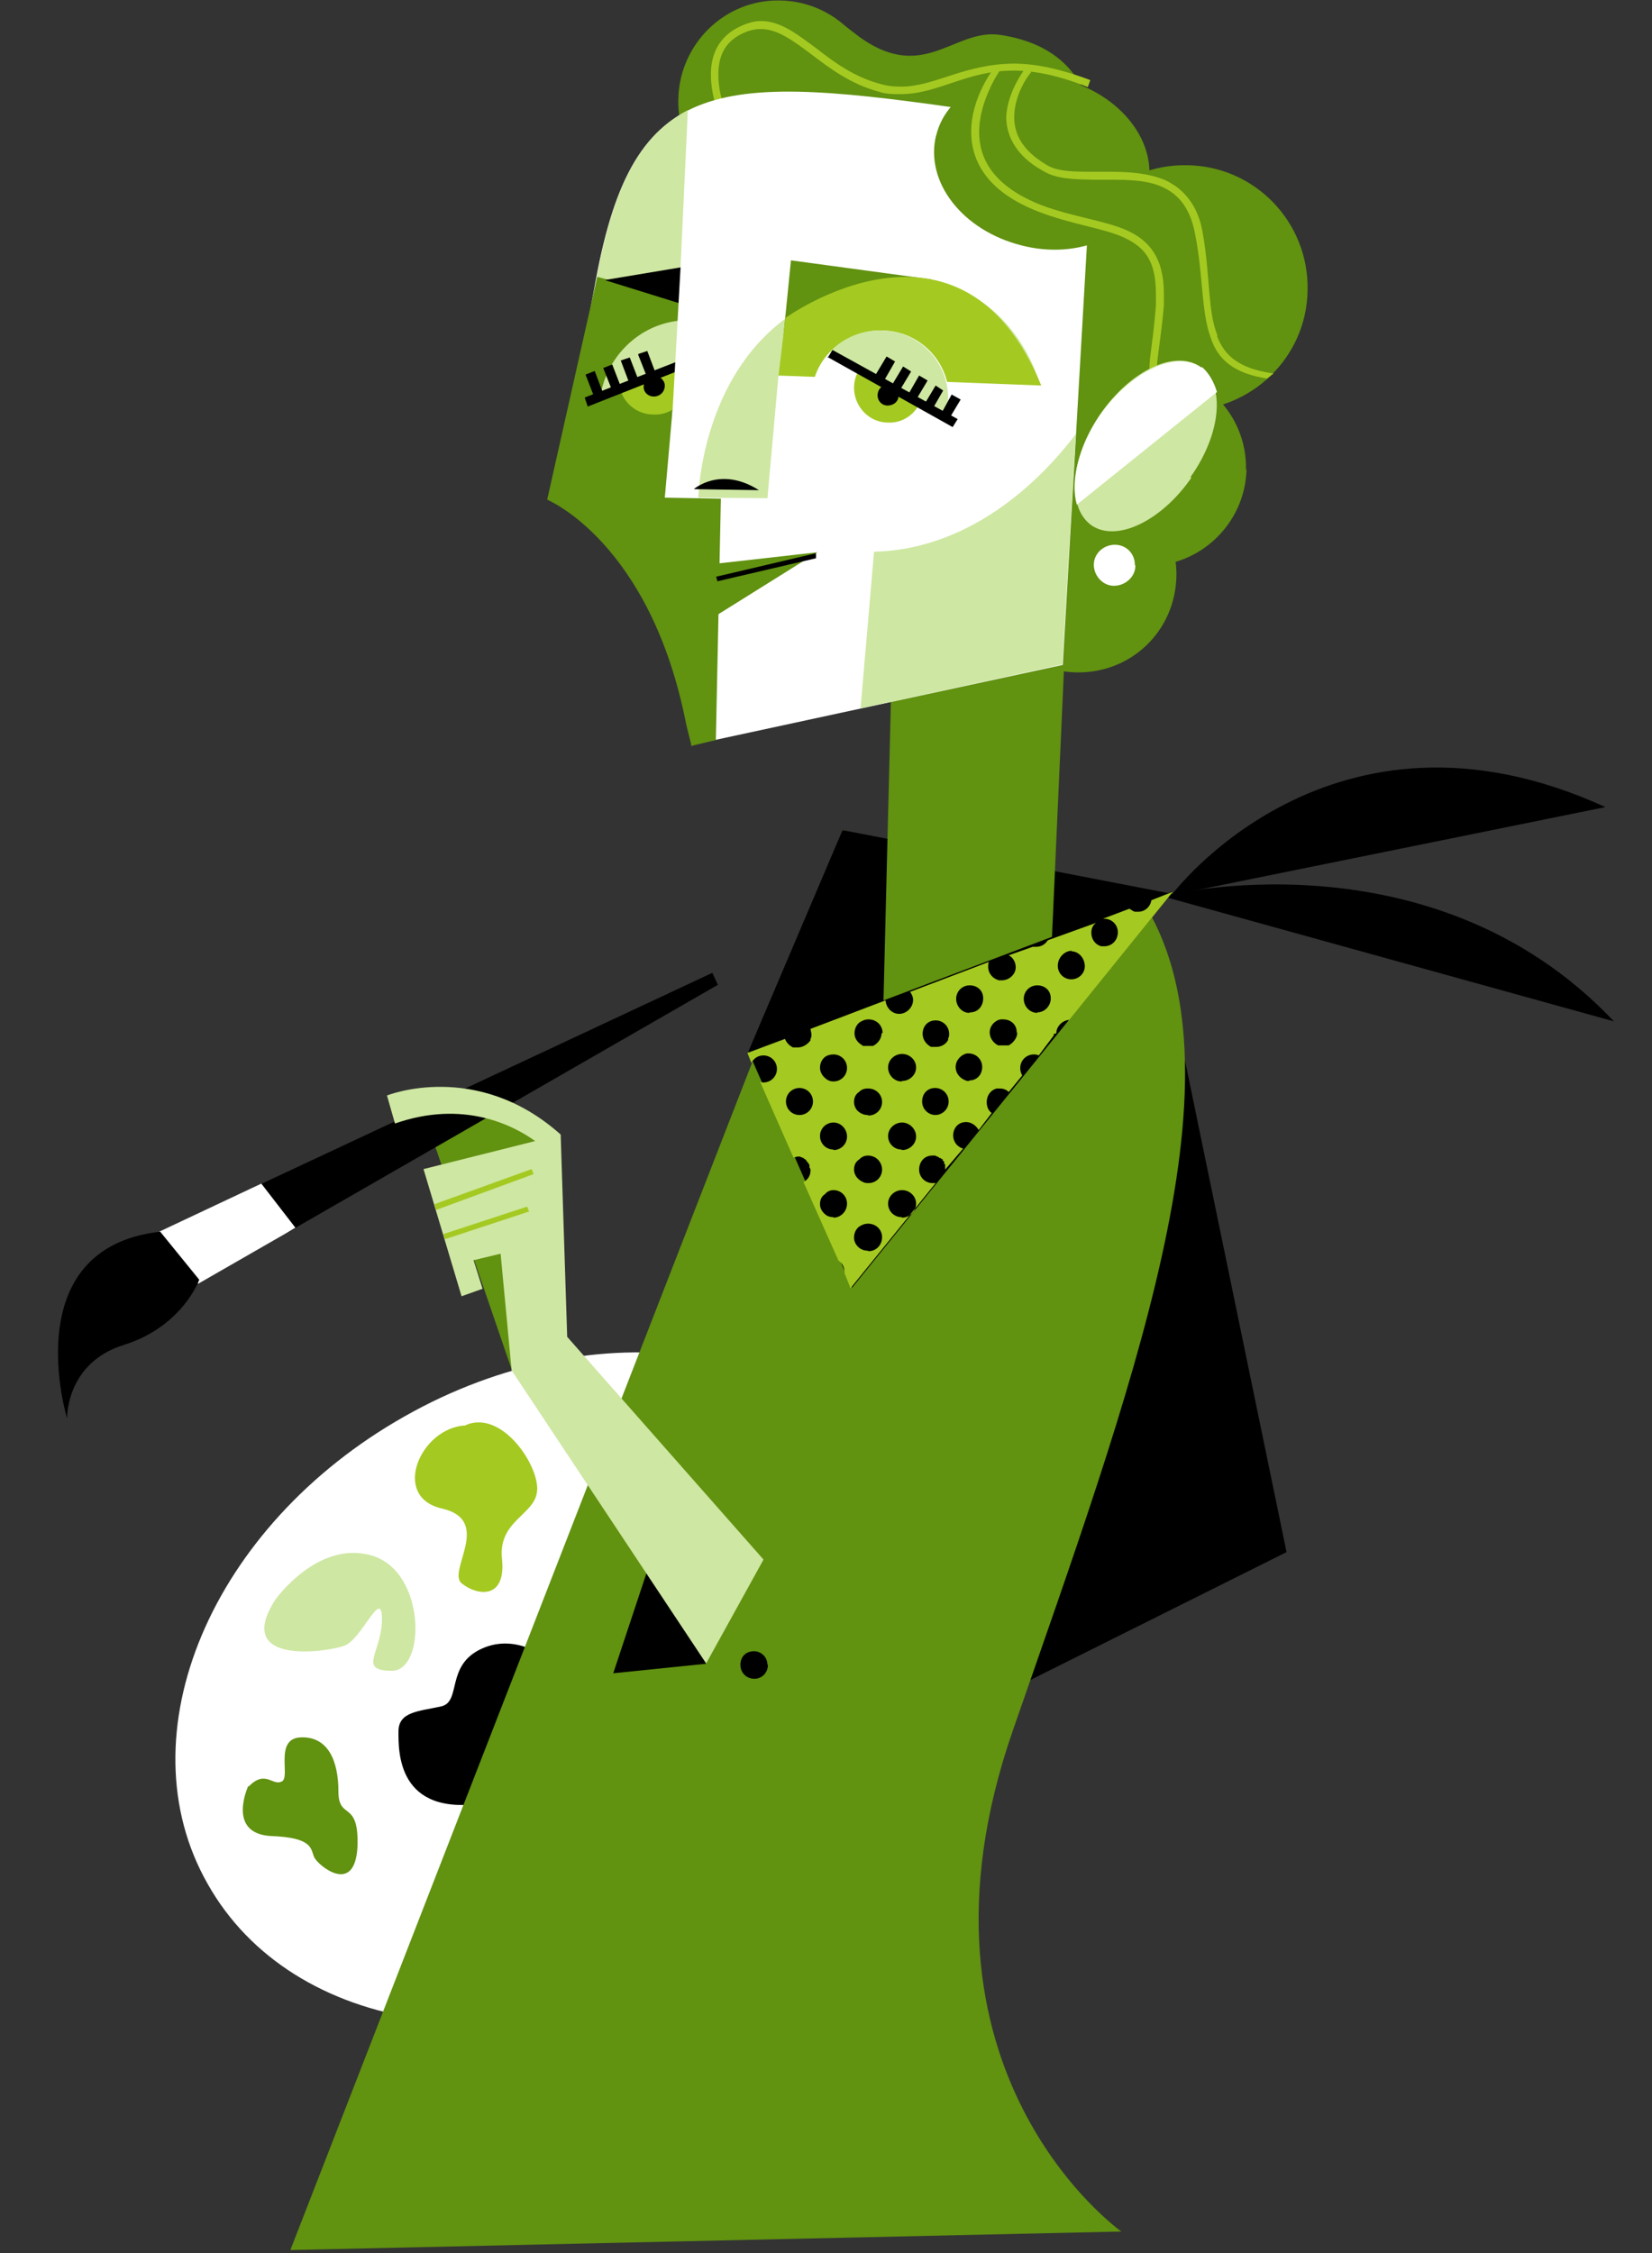 <svg xmlns="http://www.w3.org/2000/svg" width="330" height="450"><rect width="100%" height="100%" fill="#333333" stroke="none"/><g fill="none"><g><path fill="#000" d="M202.3 337.3L257 310l-25.5-123.4"/><path fill="#fff" d="M181.2 297.8c17 30-.7 71.8-39.3 93.5-38.6 21.7-83.5 15-100.4-15-17-29.8.7-71.6 39.3-93.4 38.4-21.8 83.4-15 100.2 14.8"/><path fill="#000" d="M109.7 331.6s-6.3-5.6-13.5-2.3-4 10.5-8 11.5c-4.4 1-8.6 1-8.6 5 0 3.8-.4 17.2 17.3 14.3"/><path fill="#619210" d="M168.3 165.8L58 449.4l166-3.7s-45.3-32-21.7-100c23.5-67.7 47-130.2 26.7-164.5"/><path fill="#000" d="M130 311.6l-7.5 22.6 19.5-2"/><path fill="#000" d="M149.5 210l18.8-44.2 66.2 12.8"/><path fill="#619210" d="M178 138.6l-1.7 68.7 33.7-17 4-89.3"/><path fill="#000" d="M322.4 204l-90.2-25s53.6-13.7 90.2 25"/><path fill="#000" d="M320.7 161.2L234 178.8s31.8-42.7 86.7-17.6"/><path fill="#619210" d="M85.3 224.2l17 49.6 8.8-46-12.6-7"/><path fill="#000" d="M143.4 196.7L39.6 256.4 31.8 246l110.5-51.7"/><path fill="#fff" d="M52.2 236.4L31.8 246l7.8 10.4 17.4-10 2-1.2-6.8-8.8"/><path fill="#000" d="M39.8 255.6s-3.3 9.3-15 13c-11.7 3.6-11.4 14.7-11.4 14.7S3 249.3 32 246"/><path fill="#CEE7A2" d="M113.3 267l-1.3-40.4c-16.8-15-34.7-7.8-34.7-7.8l1.6 5.6c13.7-4.8 23.7.4 28 3.5l-22.3 5.6 7.6 25.4 4.2-1.5-1.8-5.7 5.4-1.3 2.2 23.3 46 69.3 22.4-11-57.3-65"/><path fill="#A4C921" d="M87 241.7l19.6-7.2-.4-1-19.4 7 .3 1.2"/><path fill="#A4C921" d="M105.7 242l-.4-1-16.8 5.5.4 1 16.7-5.5"/><path fill="#619210" d="M155 307l-17.4 31.5 12 16.6 26-23.7"/><path fill="#619210" d="M175.6 20.4c-.2 11-9.4 20-20.4 19.7-11 0-20-9.3-19.7-20.3.2-11 9.3-20 20.4-19.7 11 .2 19.8 9.3 19.6 20.4"/><path fill="#619210" d="M218.2 26.3S219.2 10 200 7c-9.6-1.6-15.7 10.5-29.6-.6C158-3.6 155 8 155 8l-3 24"/><path fill="#619210" d="M261.2 58c-.2 13.5-11.4 24.2-25 24-13.5-.3-24.2-11.4-24-25 .3-13.5 11.4-24.3 25-24 13.5.2 24.3 11.4 24 25"/><path fill="#619210" d="M235 115c-.2 11-9 19.5-20 19.3-10.8-.2-19.4-9.2-19.2-20 .2-10.8 9.2-19.4 20-19.2 10.8.3 19.4 9.2 19.2 20"/><path fill="#619210" d="M249 93.8c-.3 10.8-9.3 19.4-20 19.2-11-.2-19.6-9-19.4-20 .2-10.8 9.2-19.4 20-19.2 10.8.2 19.5 9 19.3 20"/><path fill="#619210" d="M244.5 85c-.2 10.8-9.2 19.4-20 19.2-10.8-.2-19.5-9-19.3-20 .2-10.8 9.2-19.4 20-19.2 10.8.2 19.5 9 19.3 20"/><path fill="#A4C921" d="M142 14.8c0-3.5 1.3-7.5 6-9.6 1.3-.6 2.7-1 4-1 4 0 7.3 2.7 11 5.4 3.6 2.8 7.6 5.8 13 7.2 1.3.4 2.7.5 4 .5 6.7 0 12.5-4.5 22.5-4.6 4.2 0 9.2 1 15.3 3.3l-.5 1.4c-6-2.4-10.8-3.3-14.8-3.3-9.5 0-15 4.7-22.6 4.7-1.5 0-3 0-4.4-.5-5.6-1.5-9.8-4.7-13.5-7.5-3.6-2.7-6.7-5-10-5-1 0-2.2.2-3.5.8-4 1.8-5 5-5 8.3 0 1.8.3 3.6.7 5l.7 2-1.4.7S142 19 142 14.8"/><path fill="#fff" d="M217.3 45.8l-5 87-73.2 15.8-5.3-41.2-23-7.6L119 56c7.6-41.3 24.2-41.5 76.6-33.8l15.7 2"/><path fill="#CEE7A2" d="M135.4 65l2-43c-9.6 5-15 15.4-18.3 34l-1.6 9h18"/><path fill="#CEE7A2" d="M139.5 99.4s.6-34 30.5-42C200 49 207.5 76 207.5 76l-52-1-2.2 24.5"/><path fill="#619210" d="M186 55.8L158 52l-1.5 15"/><path fill="#A4C921" d="M155.5 75.2l1.4-11.7S192 38 208 77L155.6 75"/><path fill="#fff" d="M189.4 79.6c0 7.6-6 13.7-13.6 13.7s-13.7-6-13.7-13.7C162 72 168.3 66 176 66c7.5 0 13.6 6 13.6 13.6"/><path fill="#A4C921" d="M136.4 76c0 4-3.2 7-7 6.8-3.8 0-6.8-3.2-6.8-7s3.2-6.8 7-6.8c4 0 7 3.3 6.8 7"/><path fill="#619210" d="M138 149l5-1.2 1-48.2-11.2-.2 3.5-39.7-17-4.4-10 44.5s20.7 8.5 27.8 45l1 4"/><path fill="#A4C921" d="M137.5 76c0 4-3.2 7-7 6.8-3.8 0-7-3.2-6.8-7 0-3.8 3.2-6.8 7-6.8 4 0 7 3.2 6.8 7"/><path fill="#CEE7A2" d="M119.8 80l17.8-7-1.4-9c-8.5.6-15.4 7.4-16.4 16"/><path fill="#CEE7A2" d="M174.6 110.2l-2.7 31.3 40.3-8.8 2.7-46c-3.8 5-18.2 23-40.4 23.5"/><path fill="#A4C921" d="M184.4 77.6c0 3.8-3.2 7-7 6.8-3.8 0-6.8-3.2-6.8-7s3.3-7 7-6.8c4 0 7 3.2 6.8 7"/><path fill="#CEE7A2" d="M175.8 66c-4 0-7.4 1.6-10 4.3L189 83c.3-1 .4-2.2.4-3.4 0-7.5-6-13.6-13.6-13.6"/><path fill="#000" d="M179.5 79c0 1.2-1 2-2.2 2-1.2 0-2-1-2-2 0-1.3 1-2.2 2-2.2 1.3 0 2.3 1 2.2 2.2"/><path fill="#000" d="M132.8 77c0 1.3-1 2.2-2.2 2.2-1.2 0-2.2-1-2-2.2 0-1.2 1-2 2-2 1.2 0 2.2 1 2.2 2"/><path fill="#000" d="M116.8 79.4l19-7.4.6 1.7-19 7.5-.6-1.8"/><path fill="#000" d="M121 56l14.8 4.6.2-7.2-15 2.5"/><path fill="#000" d="M138.6 97.7s5.3-4.7 13 .2"/><path fill="#000" d="M187.8 83l2.3-4.2 1.8 1-2.4 4-1.6-1zm-3.3-2l2.4-4 1.5 1-2.3 4-1.7-1zm-3.2-2l2.3-4 1.7 1-2.4 4-1.7-1zm-3.3-1.8l2.4-4 1.6 1-2.4 4-1.6-1zm-3.3-2l2.4-4 1.7 1-2.3 4-1.7-1z"/><path fill="#000" d="M117 74.8l1.8-.7 1.7 4.5-1.8.7-1.7-4.4zm3.5-1.3l1.8-.7 1.7 4.4-1.8.6-1.7-4.3zM124 72l1.8-.6 1.7 4.4-1.8.7L124 72zm3.5-1.3l1.8-.6 1.7 4.5-1.8.6-1.7-4.3z"/><path fill="#619210" d="M163.3 110.3l-20 12.5-.3-5-5.2-4.3-1-4 7 3 19.5-2.2"/><path fill="#000" d="M143 115.2l20-4.7v1l-19.7 4.6-.2-.8"/><path fill="#000" d="M165.3 71.5l1-1.6 25 13.8-1 1.6-25-14"/><path fill="#619210" d="M187 27c-2.3 9.3 5.2 19 17 22 11.5 3 22.8-2 25.2-11.2 2.3-9.2-5.2-19-17-22-11.5-3-23 2-25.2 11.3"/><path fill="#fff" d="M144.3 72.4l-8.3-20-2.2 39.5 4-6.6"/><path fill="#fff" d="M226.8 113c0 2.2-2 4-4.3 4-2.2 0-4-2-4-4.2 0-2.3 2-4 4.2-4 2.3 0 4 1.8 4 4"/><path fill="#000" d="M153.4 332.5c0 1.6-1.2 2.8-2.7 2.8-1.6 0-2.8-1.2-2.8-2.8 0-1.5 1-2.7 2.7-2.7 1.5 0 2.7 1.2 2.7 2.7"/><path fill="#A4C921" d="M93 284.7c-9 .4-15 14.3-4.7 16.6 10.3 2.4.8 12.7 4 15 3 2.4 8.7 3.2 8-4.7-1-8 6.8-9 7-14 .3-5-7-16-14.2-13"/><path fill="#A4C921" d="M231.3 77.2c-1.2-.8-1.7-2-1.7-3.6 0-2.4.8-6 1.3-12.6v-2.3c0-7-2.5-9.5-6.7-11.4-4.2-1.8-10.2-2.5-16.7-5-10.4-4-13.5-10.2-13.5-16 0-7 4.6-12.7 4.6-12.8l1 .8s-1 1.4-2 3.7c-1 2.2-2 5.2-2 8.4 0 5 2.5 10.7 12.5 14.6 6.5 2.4 12.4 3 17 5 4.4 2 7.4 5.4 7.4 12.7V61c-.6 6.8-1.4 10.5-1.4 12.6 0 1.4.3 1.8 1 2.5 1 .7 2.6 1.3 5.3 2.3l-.5 1.3c-2.7-1-4.4-1.5-5.5-2.4"/><path fill="#A4C921" d="M243.2 67c-2-4.8-1.4-12-3-20.8-1-5.5-4-8.6-7.4-10.2-3.5-1.5-7.6-1.7-11.6-1.7h-2.8c-3.8 0-7.2 0-9.4-1.4-5-3-6.4-6.3-6.4-9.5 0-2.4.8-4.7 1.7-6.4.8-1.6 1.7-2.6 1.7-2.6l-1-1s-3.8 4.7-4 10c0 3.7 2 7.8 7.3 10.7 2.7 1.7 6.3 1.7 10 1.8h3c3.8 0 7.8 0 11 1.5 3 1.4 5.4 4 6.4 9.2 1.7 8.5 1.2 15.7 3.2 21 1.4 4.2 4.6 7 11.2 8l1.3-1c-7-1-9.8-3.6-11.3-7.5"/><path fill="#CEE7A2" d="M238 95.4c-6 8.7-15 13-20 9.5-5-3.6-4.2-13.5 1.8-22.2s15-13 20-9.4c5 3.5 4.2 13.3-2 22"/><path fill="#000" d="M234.3 178l-84.8 32 20.7 47.2 64-79"/><path fill="#A4C921" d="M211 206.4c0-1.4 1.2-2.6 2.6-2.7l20.7-25.6-4.3 1.7c-.2 1.3-1.3 2.3-2.6 2.3h-.6c-.4 0-.8-.4-1.2-.6l-5.3 2h.3c1.5 0 2.7 1.2 2.7 2.7 0 1.6-1.2 2.8-2.7 2.8h-.6c-1.2-.3-2-1.4-2-2.7 0-.8.3-1.6 1-2l-9.7 3.5c-.5.8-1.3 1.3-2.3 1.3h-.7l-4.8 1.7c.8.4 1.4 1.3 1.4 2.4 0 1.4-1.3 2.6-2.8 2.6h-.5c-1.3-.3-2.2-1.4-2.2-2.7 0-.5 0-.8.2-1l-15.8 6c.3.4.6 1 .6 1.6 0 1.5-1.3 2.8-2.8 2.8-1.4 0-2.6-1.2-2.7-2.7l-15 5.7.2 1c0 .4 0 .7-.2 1v.3c-.6.8-1.5 1.4-2.5 1.4h-1c-.8-.4-1.3-1-1.6-1.7l-7.5 2.8.8 2c.5-1 1.4-1.5 2.4-1.5 1.5 0 2.7 1.2 2.7 2.7 0 1.5-1.2 2.7-2.7 2.7-.2 0-.5 0-.7-.2l6.7 15.2.8-.2h.5l.4.2c.3 0 .4.2.5.3 0 0 .2 0 .3.2l.2.3.2.2.3.5v.5c.2.2.2.4.2.6 0 1-.5 1.8-1.4 2.3l7 15.7c.7.4 1.2 1.3 1.2 2.2v.3l1.2 3 17-21h-.6c-1.5 0-2.7-1.2-2.7-2.7 0-1.5 1-2.8 2.6-2.8h.6l.4.2c.2 0 .4.2.5.3h.2l.2.2h.2v.3l.3.2v.5h.2v1.1l3.6-4.2c-1.2-.3-2-1.4-2-2.6 0-1.5 1-2.7 2.6-2.7 1 0 2 .7 2.5 1.6l2.6-3.4c-.7-.5-1-1.3-1-2.2 0-1.3.8-2.4 2-2.7h.6c.7 0 1.3.2 1.8.7l2.7-3.3c-.3-.5-.4-1-.4-1.5 0-1.5 1.2-2.7 2.7-2.7.3 0 .6 0 1 .2l3-4v-.3zM214 190c1.5 0 2.7 1.4 2.7 3 0 1.4-1.2 2.6-2.7 2.6-1.5 0-2.7-1.2-2.7-2.7 0-1.6 1.3-3 2.8-3zm-54.3 32.7c-1.5 0-2.7-1.2-2.7-2.7 0-1.5 1.2-2.7 2.7-2.7 1.5 0 2.7 1.2 2.7 2.7 0 1.5-1.2 2.7-2.7 2.7zm6.8 20.4c-.7 0-1.3-.2-1.7-.6-.6-.5-1-1.2-1-2 0-1 .4-1.6 1-2 .4-.5 1-.8 1.7-.8 1.5 0 2.7 1.2 2.7 2.7 0 1.5-1.2 2.8-2.7 2.8zm0-13.5c-1.5 0-2.7-1.2-2.7-2.7 0-1.5 1.2-2.7 2.7-2.7 1.5 0 2.7 1.3 2.7 2.8 0 1.5-1.2 2.7-2.7 2.7zm0-13.6c-.7 0-1.3-.3-1.7-.7-.6-.5-1-1.3-1-2 0-1 .4-1.7 1-2.2.4-.3 1-.5 1.7-.5 1.5 0 2.7 1.2 2.7 2.7 0 1.5-1.2 2.7-2.7 2.7zm6.8 33.8c-.6 0-1.2-.2-1.7-.6-.6-.5-1-1.2-1-2 0-1 .4-1.7 1-2.2.5-.3 1-.6 1.8-.6 1.6 0 2.8 1.2 2.8 2.7 0 1.6-1.2 2.8-2.7 2.8zm0-13.5c-.6 0-1.2-.3-1.7-.7-.6-.5-1-1.2-1-2 0-1 .4-1.6 1-2 .5-.5 1-.8 1.8-.8 1.6 0 2.8 1.3 2.8 2.8 0 1.5-1.2 2.7-2.7 2.7zm0-13.6c-.6 0-1.2-.2-1.7-.6-.6-.4-1-1.2-1-2 0-1 .4-1.6 1-2 .5-.5 1-.7 1.8-.7 1.6 0 2.8 1.2 2.8 2.7 0 1.5-1.2 2.7-2.7 2.7zm2.8-16.3c0 1-.7 2-1.7 2.5h-2l-.7-.5c-.6-.5-1-1.2-1-2 0-1 .4-1.7 1-2.2.5-.3 1-.6 1.8-.6 1.6 0 2.8 1.2 2.8 2.7zm4 36.7c-1.5 0-2.7-1.2-2.7-2.7 0-1.5 1.3-2.7 2.8-2.7 1.5 0 2.8 1.2 2.8 2.7 0 1.5-1.3 2.8-2.8 2.8zm0-13.5c-1.5 0-2.7-1.2-2.7-2.7 0-1.5 1.3-2.7 2.8-2.7 1.5 0 2.8 1.3 2.8 2.8 0 1.5-1.3 2.7-2.8 2.7zm0-13.6c-1.5 0-2.7-1.3-2.7-2.8 0-1.5 1.3-2.7 2.8-2.7 1.5 0 2.8 1.2 2.8 2.7 0 1.5-1.3 2.7-2.8 2.7zm6.8 6.7c-1.5 0-2.7-1.2-2.7-2.7 0-1.5 1-2.7 2.6-2.7 1.5 0 2.7 1.2 2.7 2.7 0 1.5-1.2 2.7-2.7 2.7zm2.7-16.3c0 .4 0 .7-.2 1v.3c-.4.8-1.3 1.4-2.4 1.4h-1c-1-.5-1.7-1.5-1.7-2.6 0-1.5 1-2.7 2.6-2.7 1.5 0 2.7 1.2 2.7 2.7zm4 9.5h-.4c-1.4-.4-2.3-1.5-2.3-2.8 0-1.3 1-2.4 2.2-2.7h.4c1.5 0 2.7 1.2 2.7 2.7 0 1.5-1 2.7-2.6 2.7zm0-13.6c-1.4 0-2.6-1.3-2.6-2.8 0-1.5 1.2-2.7 2.7-2.7 1.5 0 2.7 1 2.7 2.6 0 1.5-1 2.8-2.6 2.8zm9.6 4c0 1-.8 2-1.7 2.5h-2.1c-1-.5-1.7-1.5-1.7-2.6 0-1.3 1-2.4 2.2-2.6h.5c1.5 0 2.7 1 2.7 2.6zm4-4c-1.5 0-2.7-1.3-2.7-2.8 0-1.5 1.2-2.7 2.7-2.7 1.5 0 2.7 1 2.7 2.6 0 1.5-1.2 2.8-2.7 2.8z"/><path fill="#619210" d="M49.6 356.7s-4.4 9.4 4.4 10c8.8.3 8 2.7 8.8 4.3.7 1.5 8 7.7 8.6-2 .4-9.7-3.8-5.3-3.8-11.2 0-6-2-11-7.5-10.8-5.4.2-2 8-3.8 8.8-1.8 1-3.3-2.4-6.6 1"/><path fill="#CEE7A2" d="M55 319.5s8.5-12 19.3-8.8c10.8 3.2 10.8 23 4 23-7 0-2-3.7-2-10.3 0-6.5-4 4-7.5 5.3-3.6 1.3-22.3 4-13.8-9.2"/><path fill="#fff" d="M240 73.4c-5-3.5-14 .7-20.2 9.4-4.4 6.4-6 13.4-4.7 18l28-22.5c-.6-2-1.6-3.8-3-5"/></g></g></svg>